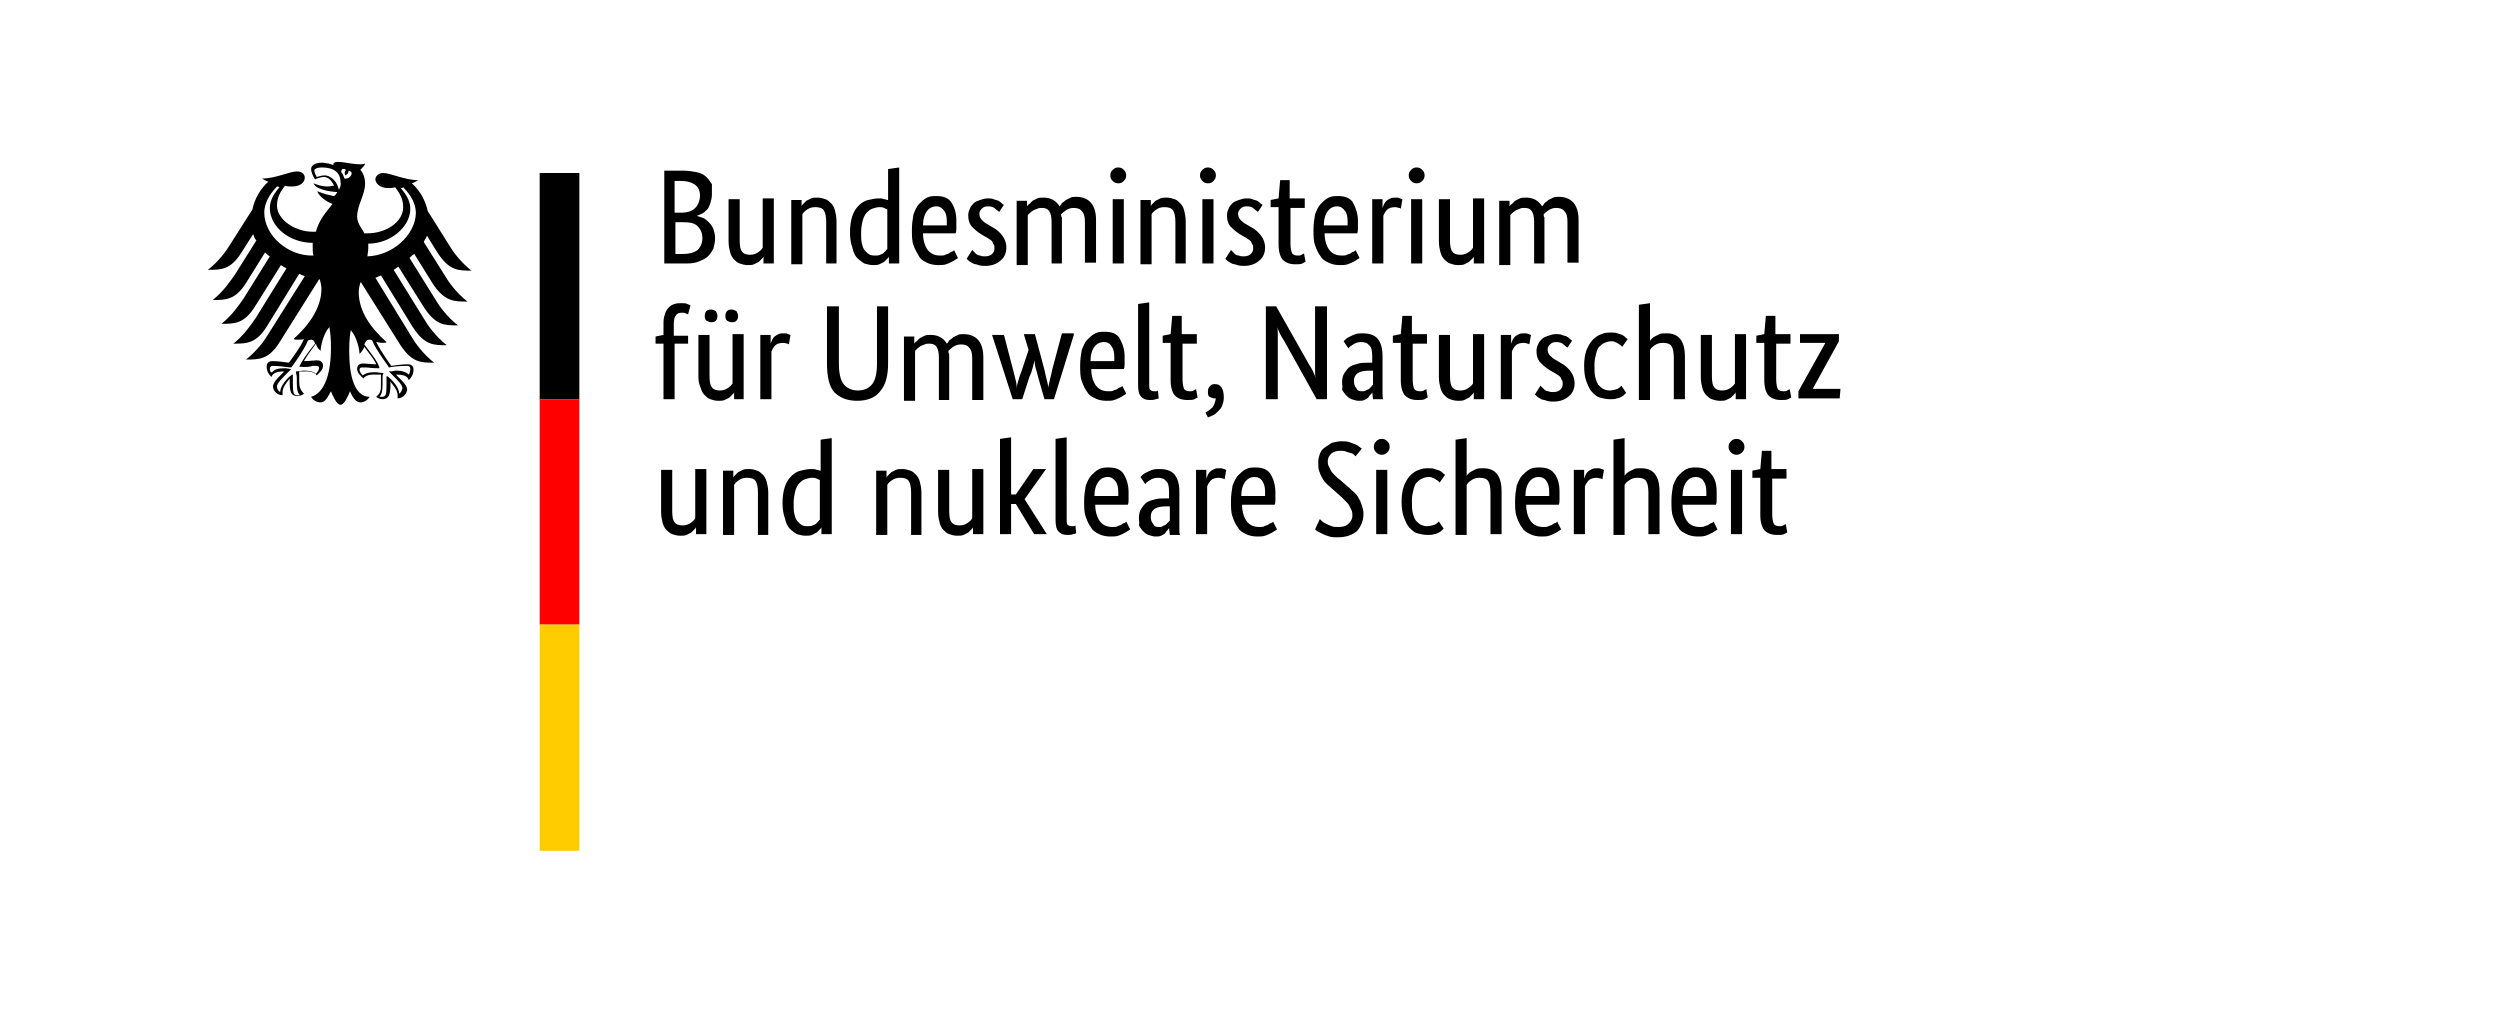 <?xml version="1.0" encoding="utf-8"?>
<!-- Generator: Adobe Illustrator 25.4.1, SVG Export Plug-In . SVG Version: 6.00 Build 0)  -->
<svg version="1.1" id="Ebene_1" xmlns="http://www.w3.org/2000/svg" xmlns:xlink="http://www.w3.org/1999/xlink" x="0px" y="0px"
	 viewBox="0 0 315 129" style="enable-background:new 0 0 315 129;" xml:space="preserve">
<style type="text/css">
	.st0{fill:#FF0000;}
	.st1{fill:#FFCC00;}
</style>
<g id="Name" transform="scale(1,-1) translate(0,-104)">
	<path d="M89.7,79.5c0-0.4-0.1-0.8-0.2-1.1c-0.1-0.3-0.2-0.6-0.4-0.8c-0.2-0.2-0.4-0.4-0.6-0.5c-0.2-0.1-0.5-0.2-0.7-0.3v0
		c0.3-0.1,0.6-0.2,0.9-0.3c0.3-0.2,0.5-0.4,0.7-0.6c0.2-0.2,0.4-0.5,0.5-0.8c0.1-0.3,0.2-0.7,0.2-1.1c0-0.5-0.1-0.9-0.2-1.3
		c-0.2-0.4-0.4-0.7-0.7-1c-0.3-0.3-0.8-0.5-1.3-0.7c-0.5-0.2-1.1-0.2-1.8-0.2h-2.4v11.7h2.3c0.7,0,1.3-0.1,1.8-0.2
		c0.5-0.1,0.9-0.3,1.2-0.6s0.5-0.6,0.7-0.9C89.7,80.3,89.7,79.9,89.7,79.5z M88.2,79.4c0,0.5-0.2,1-0.6,1.3c-0.4,0.3-1,0.5-1.8,0.5
		h-0.8v-4h0.8c0.8,0,1.4,0.2,1.8,0.6C88,78.2,88.2,78.8,88.2,79.4z M88.5,74c0,0.6-0.2,1.1-0.6,1.5c-0.4,0.4-1,0.5-1.8,0.5h-1V72H86
		c0.9,0,1.5,0.2,1.9,0.5C88.3,72.9,88.5,73.4,88.5,74z M97.5,70.8h-1.3v0.9h0c0-0.1-0.1-0.2-0.2-0.3c-0.1-0.1-0.3-0.3-0.4-0.4
		c-0.2-0.1-0.4-0.2-0.6-0.3c-0.2-0.1-0.5-0.1-0.8-0.1c-0.4,0-0.7,0.1-1,0.2c-0.3,0.1-0.5,0.3-0.7,0.5c-0.2,0.2-0.4,0.5-0.5,0.9
		c-0.1,0.4-0.2,0.8-0.2,1.4v5.3h1.4v-5.2c0-0.7,0.1-1.2,0.3-1.4c0.2-0.3,0.6-0.4,1-0.4c0.4,0,0.7,0.1,1,0.3c0.3,0.2,0.5,0.4,0.6,0.6
		v6.2h1.4V70.8z M104.1,70.8V76c0,0.7-0.1,1.2-0.3,1.5c-0.2,0.3-0.6,0.4-1.1,0.4c-0.4,0-0.7-0.1-1-0.3c-0.3-0.2-0.5-0.4-0.6-0.6
		v-6.3h-1.4v8.1h1.3V78h0c0,0.1,0.1,0.2,0.2,0.3c0.1,0.1,0.3,0.3,0.4,0.4c0.2,0.1,0.4,0.2,0.6,0.3c0.2,0.1,0.5,0.1,0.8,0.1
		c0.4,0,0.7-0.1,1-0.2c0.3-0.1,0.5-0.3,0.7-0.5c0.2-0.2,0.4-0.5,0.5-0.9c0.1-0.4,0.2-0.8,0.2-1.4v-5.3H104.1z M107.1,74.7
		c0,0.8,0.1,1.5,0.3,2.1c0.2,0.6,0.5,1,0.8,1.3c0.3,0.3,0.7,0.6,1.2,0.7c0.4,0.1,0.9,0.2,1.3,0.2c0.3,0,0.5,0,0.7-0.1
		c0.2,0,0.3-0.1,0.5-0.1v3.9l1.4,0.2V70.8H112v0.9h0c0-0.1-0.1-0.2-0.2-0.3c-0.1-0.1-0.2-0.2-0.4-0.4c-0.2-0.1-0.4-0.2-0.6-0.3
		c-0.2-0.1-0.5-0.1-0.8-0.1c-0.4,0-0.7,0.1-1.1,0.2c-0.3,0.2-0.6,0.4-0.9,0.7c-0.3,0.3-0.5,0.8-0.6,1.3
		C107.2,73.3,107.1,74,107.1,74.7z M110.3,71.8c0.2,0,0.4,0,0.6,0.1c0.2,0.1,0.3,0.1,0.4,0.2c0.1,0.1,0.2,0.2,0.3,0.3
		c0.1,0.1,0.1,0.2,0.2,0.2v5c-0.1,0.1-0.3,0.1-0.4,0.2c-0.2,0.1-0.4,0.1-0.6,0.1c-0.3,0-0.6-0.1-0.9-0.2c-0.3-0.1-0.5-0.3-0.7-0.5
		c-0.2-0.2-0.4-0.6-0.5-1c-0.1-0.4-0.2-0.9-0.2-1.5c0-0.6,0-1,0.1-1.4c0.1-0.4,0.2-0.7,0.4-0.9c0.2-0.2,0.4-0.4,0.6-0.5
		C109.9,71.8,110.1,71.8,110.3,71.8z M120.5,76.2c0-0.3,0-0.7,0-0.9c0-0.3,0-0.5-0.1-0.7h-4.1c0-1,0.3-1.7,0.6-2.1
		c0.4-0.5,0.9-0.7,1.6-0.7c0.2,0,0.5,0,0.6,0.1c0.2,0.1,0.4,0.1,0.5,0.2c0.1,0.1,0.3,0.2,0.4,0.2c0.1,0.1,0.2,0.1,0.2,0.2l0.5-1
		c-0.1-0.1-0.1-0.1-0.3-0.2c-0.1-0.1-0.3-0.2-0.5-0.3c-0.2-0.1-0.4-0.2-0.7-0.3c-0.3-0.1-0.6-0.1-1-0.1c-0.5,0-1,0.1-1.4,0.3
		c-0.4,0.2-0.8,0.4-1,0.8s-0.5,0.8-0.7,1.4c-0.2,0.5-0.2,1.2-0.2,2c0,0.7,0.1,1.3,0.2,1.9c0.2,0.5,0.4,1,0.7,1.3
		c0.3,0.3,0.6,0.6,1,0.8c0.4,0.2,0.8,0.2,1.2,0.2c0.8,0,1.4-0.2,1.8-0.7C120.3,77.9,120.5,77.1,120.5,76.2z M118,78
		c-0.5,0-0.9-0.2-1.2-0.6s-0.5-1-0.5-1.8h3c0,0.1,0,0.1,0,0.2c0,0.1,0,0.2,0,0.3c0,0.6-0.1,1-0.3,1.3C118.7,77.8,118.4,78,118,78z
		 M125.9,77.3c-0.1,0.1-0.3,0.2-0.5,0.4c-0.2,0.2-0.5,0.3-0.9,0.3c-0.4,0-0.6-0.1-0.8-0.3c-0.2-0.2-0.3-0.4-0.3-0.6
		c0-0.3,0.1-0.6,0.3-0.8c0.2-0.2,0.4-0.4,0.8-0.6l0.5-0.3c0.6-0.3,1-0.7,1.3-1.1c0.3-0.4,0.5-0.9,0.5-1.5c0-0.6-0.2-1.2-0.7-1.6
		c-0.4-0.4-1.1-0.7-1.9-0.7c-0.3,0-0.6,0-0.9,0.1c-0.2,0.1-0.5,0.1-0.7,0.2c-0.2,0.1-0.3,0.2-0.5,0.3c-0.1,0.1-0.2,0.2-0.3,0.3
		l0.7,1.1c0.1-0.1,0.1-0.1,0.2-0.2c0.1-0.1,0.2-0.2,0.3-0.3c0.1-0.1,0.3-0.2,0.5-0.2c0.2-0.1,0.4-0.1,0.6-0.1c0.4,0,0.7,0.1,0.9,0.3
		c0.2,0.2,0.3,0.4,0.3,0.7c0,0.2,0,0.4-0.1,0.5c-0.1,0.1-0.1,0.3-0.2,0.4c-0.1,0.1-0.2,0.2-0.4,0.3c-0.1,0.1-0.3,0.2-0.5,0.3
		l-0.5,0.3c-0.5,0.3-0.9,0.7-1.2,1c-0.3,0.4-0.4,0.8-0.4,1.4c0,0.3,0.1,0.6,0.2,0.8c0.1,0.3,0.3,0.5,0.5,0.7
		c0.2,0.2,0.5,0.3,0.8,0.4c0.3,0.1,0.6,0.2,0.9,0.2c0.3,0,0.6,0,0.8-0.1c0.2-0.1,0.4-0.1,0.6-0.2c0.2-0.1,0.3-0.2,0.4-0.3
		c0.1-0.1,0.2-0.2,0.3-0.2L125.9,77.3z M132.5,70.8V76c0,0.7-0.1,1.1-0.3,1.4c-0.2,0.3-0.5,0.4-0.9,0.4c-0.2,0-0.4,0-0.6-0.1
		c-0.2-0.1-0.3-0.1-0.5-0.2c-0.1-0.1-0.3-0.2-0.4-0.3c-0.1-0.1-0.2-0.2-0.3-0.3v-6.3h-1.4v8.1h1.3V78h0c0.1,0.1,0.1,0.2,0.3,0.3
		c0.1,0.1,0.3,0.3,0.4,0.4c0.2,0.1,0.4,0.2,0.6,0.3c0.2,0.1,0.5,0.1,0.8,0.1c0.9,0,1.6-0.4,2-1.1c0.1,0.1,0.2,0.2,0.3,0.4
		c0.1,0.1,0.3,0.2,0.5,0.4c0.2,0.1,0.4,0.2,0.6,0.3s0.5,0.1,0.7,0.1c1.6,0,2.5-1,2.5-2.9v-5.4h-1.4V76c0,0.7-0.1,1.1-0.4,1.4
		c-0.2,0.3-0.6,0.4-1,0.4c-0.4,0-0.7-0.1-1-0.3c-0.3-0.2-0.5-0.4-0.6-0.5c0-0.1,0-0.3,0.1-0.4c0-0.1,0-0.3,0-0.4v-5.4H132.5z
		 M141.6,70.8h-1.4v8.1h1.4V70.8z M140.9,80.9c-0.3,0-0.5,0.1-0.7,0.3s-0.3,0.4-0.3,0.7c0,0.3,0.1,0.5,0.3,0.7
		c0.2,0.2,0.4,0.3,0.7,0.3c0.3,0,0.5-0.1,0.7-0.3c0.2-0.2,0.3-0.4,0.3-0.7c0-0.3-0.1-0.5-0.3-0.7C141.4,81,141.2,80.9,140.9,80.9z
		 M148.1,70.8V76c0,0.7-0.1,1.2-0.3,1.5c-0.2,0.3-0.6,0.4-1.1,0.4c-0.4,0-0.7-0.1-1-0.3c-0.3-0.2-0.5-0.4-0.6-0.6v-6.3h-1.4v8.1h1.3
		V78h0c0,0.1,0.1,0.2,0.2,0.3c0.1,0.1,0.3,0.3,0.4,0.4c0.2,0.1,0.4,0.2,0.6,0.3c0.2,0.1,0.5,0.1,0.8,0.1c0.4,0,0.7-0.1,1-0.2
		c0.3-0.1,0.5-0.3,0.7-0.5c0.2-0.2,0.4-0.5,0.5-0.9c0.1-0.4,0.2-0.8,0.2-1.4v-5.3H148.1z M152.9,70.8h-1.4v8.1h1.4V70.8z
		 M152.2,80.9c-0.3,0-0.5,0.1-0.7,0.3c-0.2,0.2-0.3,0.4-0.3,0.7c0,0.3,0.1,0.5,0.3,0.7c0.2,0.2,0.4,0.3,0.7,0.3
		c0.3,0,0.5-0.1,0.7-0.3c0.2-0.2,0.3-0.4,0.3-0.7c0-0.3-0.1-0.5-0.3-0.7S152.5,80.9,152.2,80.9z M158.5,77.3
		c-0.1,0.1-0.3,0.2-0.5,0.4c-0.2,0.2-0.5,0.3-0.9,0.3c-0.4,0-0.6-0.1-0.8-0.3c-0.2-0.2-0.3-0.4-0.3-0.6c0-0.3,0.1-0.6,0.3-0.8
		c0.2-0.2,0.4-0.4,0.8-0.6l0.5-0.3c0.6-0.3,1-0.7,1.3-1.1c0.3-0.4,0.5-0.9,0.5-1.5c0-0.6-0.2-1.2-0.7-1.6c-0.4-0.4-1.1-0.7-1.9-0.7
		c-0.3,0-0.6,0-0.9,0.1c-0.2,0.1-0.5,0.1-0.7,0.2c-0.2,0.1-0.3,0.2-0.5,0.3c-0.1,0.1-0.2,0.2-0.3,0.3l0.7,1.1
		c0.1-0.1,0.1-0.1,0.2-0.2c0.1-0.1,0.2-0.2,0.3-0.3c0.1-0.1,0.3-0.2,0.5-0.2c0.2-0.1,0.4-0.1,0.6-0.1c0.4,0,0.7,0.1,0.9,0.3
		c0.2,0.2,0.3,0.4,0.3,0.7c0,0.2,0,0.4-0.1,0.5c-0.1,0.1-0.1,0.3-0.2,0.4c-0.1,0.1-0.2,0.2-0.4,0.3c-0.1,0.1-0.3,0.2-0.5,0.3
		l-0.5,0.3c-0.5,0.3-0.9,0.7-1.2,1c-0.3,0.4-0.4,0.8-0.4,1.4c0,0.3,0.1,0.6,0.2,0.8c0.1,0.3,0.3,0.5,0.5,0.7
		c0.2,0.2,0.5,0.3,0.8,0.4c0.3,0.1,0.6,0.2,0.9,0.2c0.3,0,0.6,0,0.8-0.1c0.2-0.1,0.4-0.1,0.6-0.2c0.2-0.1,0.3-0.2,0.4-0.3
		c0.1-0.1,0.2-0.2,0.3-0.2L158.5,77.3z M164.4,77.8h-1.8v-4.5c0-0.6,0.1-1,0.2-1.2c0.1-0.2,0.4-0.3,0.7-0.3c0.2,0,0.4,0,0.5,0.1
		c0.1,0.1,0.3,0.1,0.3,0.2l0.2-1.1c-0.1,0-0.2-0.1-0.4-0.2c-0.2-0.1-0.5-0.1-0.9-0.1c-0.7,0-1.2,0.2-1.6,0.6c-0.3,0.4-0.5,1-0.5,1.9
		v4.7h-1v0.9l1,0.2l0.2,2.3h1.2v-2.3h1.9L164.4,77.8z M171.1,76.2c0-0.3,0-0.7,0-0.9c0-0.3,0-0.5-0.1-0.7h-4.1c0-1,0.3-1.7,0.6-2.1
		c0.4-0.5,0.9-0.7,1.6-0.7c0.2,0,0.5,0,0.6,0.1c0.2,0.1,0.4,0.1,0.5,0.2c0.1,0.1,0.3,0.2,0.4,0.2c0.1,0.1,0.2,0.1,0.2,0.2l0.5-1
		c-0.1-0.1-0.1-0.1-0.3-0.2c-0.1-0.1-0.3-0.2-0.5-0.3c-0.2-0.1-0.4-0.2-0.7-0.3c-0.3-0.1-0.6-0.1-1-0.1c-0.5,0-1,0.1-1.4,0.3
		c-0.4,0.2-0.8,0.4-1,0.8c-0.3,0.4-0.5,0.8-0.7,1.4c-0.2,0.5-0.2,1.2-0.2,2c0,0.7,0.1,1.3,0.2,1.9c0.2,0.5,0.4,1,0.7,1.3
		c0.3,0.3,0.6,0.6,1,0.8c0.4,0.2,0.8,0.2,1.2,0.2c0.8,0,1.4-0.2,1.8-0.7C170.8,77.9,171.1,77.1,171.1,76.2z M168.5,78
		c-0.5,0-0.9-0.2-1.2-0.6s-0.5-1-0.5-1.8h3c0,0.1,0,0.1,0,0.2c0,0.1,0,0.2,0,0.3c0,0.6-0.1,1-0.3,1.3C169.2,77.8,168.9,78,168.5,78z
		 M176.5,77.7c0,0-0.1,0.1-0.2,0.1c-0.1,0-0.3,0.1-0.5,0.1c-0.4,0-0.8-0.1-1-0.3c-0.2-0.2-0.4-0.5-0.5-0.8v-6h-1.4v8.1h1.3v-1.1h0
		c0.1,0.2,0.1,0.3,0.2,0.5c0.1,0.2,0.2,0.3,0.3,0.4c0.1,0.1,0.3,0.2,0.5,0.3c0.2,0.1,0.4,0.1,0.7,0.1c0.2,0,0.3,0,0.5-0.1
		c0.1,0,0.2-0.1,0.3-0.1L176.5,77.7z M179.2,70.8h-1.4v8.1h1.4V70.8z M178.5,80.9c-0.3,0-0.5,0.1-0.7,0.3c-0.2,0.2-0.3,0.4-0.3,0.7
		c0,0.3,0.1,0.5,0.3,0.7c0.2,0.2,0.4,0.3,0.7,0.3c0.3,0,0.5-0.1,0.7-0.3c0.2-0.2,0.3-0.4,0.3-0.7c0-0.3-0.1-0.5-0.3-0.7
		S178.8,80.9,178.5,80.9z M187,70.8h-1.3v0.9h0c0-0.1-0.1-0.2-0.2-0.3c-0.1-0.1-0.3-0.3-0.4-0.4c-0.2-0.1-0.4-0.2-0.6-0.3
		c-0.2-0.1-0.5-0.1-0.8-0.1c-0.4,0-0.7,0.1-1,0.2c-0.3,0.1-0.5,0.3-0.7,0.5c-0.2,0.2-0.4,0.5-0.5,0.9c-0.1,0.4-0.2,0.8-0.2,1.4v5.3
		h1.4v-5.2c0-0.7,0.1-1.2,0.3-1.4c0.2-0.3,0.6-0.4,1-0.4c0.4,0,0.7,0.1,1,0.3c0.3,0.2,0.5,0.4,0.6,0.6v6.2h1.4V70.8z M193.3,70.8V76
		c0,0.7-0.1,1.1-0.3,1.4c-0.2,0.3-0.5,0.4-0.9,0.4c-0.2,0-0.4,0-0.6-0.1c-0.2-0.1-0.3-0.1-0.5-0.2c-0.1-0.1-0.3-0.2-0.4-0.3
		c-0.1-0.1-0.2-0.2-0.3-0.3v-6.3h-1.4v8.1h1.3V78h0c0.1,0.1,0.1,0.2,0.3,0.3c0.1,0.1,0.3,0.3,0.4,0.4c0.2,0.1,0.4,0.2,0.6,0.3
		c0.2,0.1,0.5,0.1,0.8,0.1c0.9,0,1.6-0.4,2-1.1c0.1,0.1,0.2,0.2,0.3,0.4c0.1,0.1,0.3,0.2,0.5,0.4c0.2,0.1,0.4,0.2,0.6,0.3
		c0.2,0.1,0.5,0.1,0.7,0.1c1.6,0,2.5-1,2.5-2.9v-5.4h-1.4V76c0,0.7-0.1,1.1-0.4,1.4c-0.2,0.3-0.6,0.4-1,0.4c-0.4,0-0.7-0.1-1-0.3
		c-0.3-0.2-0.5-0.4-0.6-0.5c0-0.1,0-0.3,0.1-0.4c0-0.1,0-0.3,0-0.4v-5.4H193.3z M86.7,60.7h-1.7v-7h-1.4v7h-1v0.9l1,0.2v1.6
		c0,0.4,0.1,0.8,0.2,1.1c0.1,0.3,0.3,0.6,0.5,0.8c0.2,0.2,0.4,0.3,0.7,0.4c0.3,0.1,0.6,0.1,0.9,0.1c0.3,0,0.5,0,0.7-0.1
		c0.2-0.1,0.3-0.1,0.4-0.2l-0.3-1.1c-0.1,0-0.2,0.1-0.3,0.1c-0.1,0.1-0.3,0.1-0.5,0.1c-0.3,0-0.6-0.1-0.7-0.3
		c-0.2-0.2-0.3-0.6-0.3-1.1v-1.5h1.8L86.7,60.7z M93.8,53.7h-1.3v0.9h0c0-0.1-0.1-0.2-0.2-0.3c-0.1-0.1-0.3-0.3-0.4-0.4
		c-0.2-0.1-0.4-0.2-0.6-0.3s-0.5-0.1-0.8-0.1c-0.4,0-0.7,0.1-1,0.2c-0.3,0.1-0.5,0.3-0.7,0.5c-0.2,0.2-0.4,0.5-0.5,0.9
		C88.1,55.5,88,56,88,56.5v5.3h1.4v-5.2c0-0.7,0.1-1.2,0.3-1.4c0.2-0.3,0.6-0.4,1-0.4c0.4,0,0.7,0.1,1,0.3c0.3,0.2,0.5,0.4,0.6,0.6
		v6.2h1.4V53.7z M90.4,64.2c0-0.3-0.1-0.5-0.2-0.6c-0.2-0.2-0.3-0.2-0.6-0.2c-0.2,0-0.4,0.1-0.6,0.2c-0.2,0.2-0.2,0.4-0.2,0.6
		c0,0.3,0.1,0.5,0.2,0.6s0.3,0.2,0.6,0.2c0.2,0,0.4-0.1,0.6-0.2C90.3,64.6,90.4,64.4,90.4,64.2z M93,64.2c0-0.3-0.1-0.5-0.2-0.6
		c-0.2-0.2-0.3-0.2-0.6-0.2s-0.4,0.1-0.6,0.2c-0.2,0.2-0.2,0.4-0.2,0.6c0,0.3,0.1,0.5,0.2,0.6C91.8,65,92,65,92.2,65
		s0.4-0.1,0.6-0.2C92.9,64.6,93,64.4,93,64.2z M99.4,60.6c0,0-0.1,0.1-0.2,0.1c-0.1,0-0.3,0.1-0.5,0.1c-0.4,0-0.8-0.1-1-0.3
		c-0.2-0.2-0.4-0.5-0.5-0.8v-6h-1.4v8.1h1.3v-1.1h0c0.1,0.2,0.1,0.3,0.2,0.5c0.1,0.2,0.2,0.3,0.3,0.4c0.1,0.1,0.3,0.2,0.5,0.3
		c0.2,0.1,0.4,0.1,0.7,0.1c0.2,0,0.3,0,0.5-0.1c0.1,0,0.2-0.1,0.3-0.1L99.4,60.6z M111.9,58.2c0-1.5-0.3-2.7-1-3.5
		c-0.6-0.8-1.6-1.2-2.9-1.2c-1.3,0-2.2,0.4-2.9,1.1c-0.6,0.7-0.9,1.9-0.9,3.6v7.2h1.5v-7.2c0-1.2,0.2-2.1,0.6-2.6
		c0.4-0.5,1-0.8,1.8-0.8c0.8,0,1.4,0.3,1.8,0.8c0.4,0.5,0.6,1.4,0.6,2.6v7.2h1.4V58.2z M118.3,53.7v5.2c0,0.7-0.1,1.1-0.3,1.4
		c-0.2,0.3-0.5,0.4-0.9,0.4c-0.2,0-0.4,0-0.6-0.1c-0.2-0.1-0.3-0.1-0.5-0.2c-0.1-0.1-0.3-0.2-0.4-0.3c-0.1-0.1-0.2-0.2-0.3-0.3v-6.3
		h-1.4v8.1h1.3v-0.9h0c0.1,0.1,0.1,0.2,0.3,0.3c0.1,0.1,0.3,0.3,0.4,0.4c0.2,0.1,0.4,0.2,0.6,0.3c0.2,0.1,0.5,0.1,0.8,0.1
		c0.9,0,1.6-0.4,2-1.1c0.1,0.1,0.2,0.2,0.3,0.4c0.1,0.1,0.3,0.2,0.5,0.4c0.2,0.1,0.4,0.2,0.6,0.3c0.2,0.1,0.5,0.1,0.7,0.1
		c1.6,0,2.5-1,2.5-2.9v-5.4h-1.4v5.2c0,0.7-0.1,1.1-0.4,1.4c-0.2,0.3-0.6,0.4-1,0.4c-0.4,0-0.7-0.1-1-0.3c-0.3-0.2-0.5-0.4-0.6-0.5
		c0-0.1,0-0.3,0.1-0.4c0-0.1,0-0.3,0-0.4v-5.4H118.3z M135.3,61.8l-2.5-8.1h-1.2l-0.8,2.8c-0.1,0.4-0.2,0.8-0.3,1.1
		c-0.1,0.3-0.1,0.7-0.2,1h0c0-0.3-0.1-0.7-0.2-1c-0.1-0.4-0.2-0.7-0.4-1.1l-0.9-2.8h-1.2l-2.6,8.1h1.5l1.2-4.6
		c0.1-0.4,0.2-0.8,0.3-1.2c0.1-0.4,0.1-0.7,0.1-1h0c0,0.3,0.1,0.7,0.2,1c0.1,0.4,0.2,0.7,0.4,1.2l0.9,2.7l-0.6,2h1.4l1.2-4.5
		c0.1-0.5,0.2-0.9,0.3-1.3s0.2-0.8,0.2-1h0c0,0.3,0.1,0.6,0.2,1.1c0.1,0.4,0.2,0.8,0.3,1.3l1.2,4.5H135.3z M141.7,59.1
		c0-0.3,0-0.7,0-0.9c0-0.3,0-0.5-0.1-0.7h-4.1c0-1,0.3-1.7,0.6-2.1c0.4-0.5,0.9-0.7,1.6-0.7c0.2,0,0.5,0,0.6,0.1
		c0.2,0.1,0.4,0.1,0.5,0.2c0.1,0.1,0.3,0.2,0.4,0.2c0.1,0.1,0.2,0.1,0.2,0.2l0.5-1c-0.1-0.1-0.1-0.1-0.3-0.2
		c-0.1-0.1-0.3-0.2-0.5-0.3c-0.2-0.1-0.4-0.2-0.7-0.3c-0.3-0.1-0.6-0.1-1-0.1c-0.5,0-1,0.1-1.4,0.3c-0.4,0.2-0.8,0.4-1,0.8
		c-0.3,0.4-0.5,0.8-0.7,1.4c-0.2,0.5-0.2,1.2-0.2,2c0,0.7,0.1,1.3,0.2,1.9c0.2,0.5,0.4,1,0.7,1.3s0.6,0.6,1,0.8
		c0.4,0.2,0.8,0.2,1.2,0.2c0.8,0,1.4-0.2,1.8-0.7C141.4,60.8,141.7,60.1,141.7,59.1z M139.1,60.9c-0.5,0-0.9-0.2-1.2-0.6
		c-0.3-0.4-0.5-1-0.5-1.8h3c0,0.1,0,0.1,0,0.2c0,0.1,0,0.2,0,0.3c0,0.6-0.1,1-0.3,1.3C139.8,60.8,139.5,60.9,139.1,60.9z
		 M144.8,55.6c0-0.3,0-0.6,0.1-0.7c0.1-0.1,0.3-0.2,0.5-0.2c0.1,0,0.2,0,0.3,0c0.1,0,0.1,0,0.2,0.1l0.1-1c-0.1,0-0.2-0.1-0.4-0.1
		c-0.2-0.1-0.4-0.1-0.7-0.1c-0.5,0-0.8,0.1-1.1,0.4c-0.3,0.3-0.4,0.8-0.4,1.5v10.2l1.4,0.2V55.6z M150.8,60.7H149v-4.5
		c0-0.6,0.1-1,0.2-1.2c0.1-0.2,0.4-0.3,0.7-0.3c0.2,0,0.4,0,0.5,0.1c0.1,0.1,0.3,0.1,0.3,0.2l0.2-1.1c-0.1,0-0.2-0.1-0.4-0.2
		c-0.2-0.1-0.5-0.1-0.9-0.1c-0.7,0-1.2,0.2-1.6,0.6c-0.3,0.4-0.5,1-0.5,1.9v4.7h-1v0.9l1,0.2l0.2,2.3h1.2v-2.3h1.9L150.8,60.7z
		 M152.2,54.7c0,0.3,0.1,0.5,0.3,0.7c0.2,0.2,0.4,0.2,0.6,0.2c0.3,0,0.6-0.1,0.8-0.4c0.2-0.3,0.3-0.7,0.3-1.3c0-0.4-0.1-0.7-0.2-1
		c-0.1-0.3-0.3-0.5-0.5-0.7c-0.2-0.2-0.4-0.4-0.6-0.5c-0.2-0.1-0.5-0.2-0.7-0.3l-0.3,0.6c0.3,0.2,0.6,0.4,0.9,0.7
		c0.2,0.3,0.3,0.6,0.4,1.1h-0.1c-0.3,0-0.5,0.1-0.7,0.2C152.2,54.1,152.2,54.4,152.2,54.7z M167.2,65.4V53.7h-1.3l-3.9,7
		c-0.2,0.4-0.5,0.8-0.7,1.2c-0.2,0.4-0.3,0.7-0.4,1h0c0.1-0.2,0.1-0.6,0.1-1c0-0.4,0-0.9,0-1.4v-6.8h-1.5v11.7h1.3l3.9-6.9
		c0.2-0.4,0.5-0.8,0.7-1.2c0.2-0.4,0.3-0.7,0.4-1h0c-0.1,0.2-0.1,0.6-0.1,1c0,0.4,0,0.9,0,1.4v6.7H167.2z M169.1,55.8
		c0,0.5,0.1,0.9,0.3,1.2c0.2,0.3,0.4,0.6,0.7,0.8c0.3,0.2,0.7,0.3,1.1,0.4c0.4,0.1,0.8,0.1,1.3,0.1h0.4v0.8c0,0.7-0.1,1.2-0.4,1.4
		c-0.2,0.3-0.6,0.4-1,0.4c-0.4,0-0.7-0.1-1-0.3c-0.3-0.2-0.5-0.3-0.6-0.5l-0.6,0.9c0.1,0.1,0.2,0.2,0.3,0.3c0.1,0.1,0.3,0.2,0.5,0.3
		c0.2,0.1,0.4,0.2,0.7,0.3s0.6,0.1,0.9,0.1c0.8,0,1.5-0.2,1.9-0.7c0.4-0.5,0.6-1.2,0.6-2.2v-3.7c0-0.3,0-0.7,0-1
		c0-0.3,0-0.6,0.1-0.7h-1.3l-0.1,0.9h0c0-0.1-0.1-0.2-0.2-0.3c-0.1-0.1-0.2-0.2-0.3-0.4c-0.1-0.1-0.3-0.2-0.5-0.3
		c-0.2-0.1-0.4-0.1-0.7-0.1c-0.3,0-0.6,0.1-0.9,0.2c-0.3,0.1-0.5,0.3-0.7,0.5c-0.2,0.2-0.3,0.4-0.5,0.7
		C169.2,55.2,169.1,55.5,169.1,55.8z M171.6,54.7c0.2,0,0.4,0,0.5,0.1s0.3,0.1,0.4,0.2c0.1,0.1,0.2,0.2,0.3,0.3
		c0.1,0.1,0.1,0.2,0.2,0.2v1.8l-0.4,0c-0.7,0-1.2-0.1-1.5-0.3c-0.3-0.2-0.5-0.5-0.5-1c0-0.4,0.1-0.7,0.3-0.9
		C171,54.8,171.2,54.7,171.6,54.7z M179.8,60.7H178v-4.5c0-0.6,0.1-1,0.2-1.2c0.1-0.2,0.4-0.3,0.7-0.3c0.2,0,0.4,0,0.5,0.1
		c0.1,0.1,0.3,0.1,0.3,0.2l0.2-1.1c-0.1,0-0.2-0.1-0.4-0.2c-0.2-0.1-0.5-0.1-0.9-0.1c-0.7,0-1.2,0.2-1.6,0.6c-0.3,0.4-0.5,1-0.5,1.9
		v4.7h-1v0.9l1,0.2l0.2,2.3h1.2v-2.3h1.9L179.8,60.7z M187,53.7h-1.3v0.9h0c0-0.1-0.1-0.2-0.2-0.3c-0.1-0.1-0.3-0.3-0.4-0.4
		c-0.2-0.1-0.4-0.2-0.6-0.3c-0.2-0.1-0.5-0.1-0.8-0.1c-0.4,0-0.7,0.1-1,0.2c-0.3,0.1-0.5,0.3-0.7,0.5c-0.2,0.2-0.4,0.5-0.5,0.9
		c-0.1,0.4-0.2,0.8-0.2,1.4v5.3h1.4v-5.2c0-0.7,0.1-1.2,0.3-1.4c0.2-0.3,0.6-0.4,1-0.4c0.4,0,0.7,0.1,1,0.3c0.3,0.2,0.5,0.4,0.6,0.6
		v6.2h1.4V53.7z M192.7,60.6c0,0-0.1,0.1-0.2,0.1c-0.1,0-0.3,0.1-0.5,0.1c-0.4,0-0.8-0.1-1-0.3c-0.2-0.2-0.4-0.5-0.5-0.8v-6h-1.4
		v8.1h1.3v-1.1h0c0.1,0.2,0.1,0.3,0.2,0.5c0.1,0.2,0.2,0.3,0.3,0.4c0.1,0.1,0.3,0.2,0.5,0.3c0.2,0.1,0.4,0.1,0.7,0.1
		c0.2,0,0.3,0,0.5-0.1c0.1,0,0.2-0.1,0.3-0.1L192.7,60.6z M197.5,60.2c-0.1,0.1-0.3,0.2-0.5,0.4c-0.2,0.2-0.5,0.3-0.9,0.3
		c-0.4,0-0.6-0.1-0.8-0.3c-0.2-0.2-0.3-0.4-0.3-0.6c0-0.3,0.1-0.6,0.3-0.8c0.2-0.2,0.4-0.4,0.8-0.6l0.5-0.3c0.6-0.3,1-0.7,1.3-1.1
		c0.3-0.4,0.5-0.9,0.5-1.5c0-0.6-0.2-1.2-0.7-1.6c-0.4-0.4-1.1-0.7-1.9-0.7c-0.3,0-0.6,0-0.9,0.1c-0.2,0.1-0.5,0.1-0.7,0.2
		c-0.2,0.1-0.3,0.2-0.5,0.3c-0.1,0.1-0.2,0.2-0.3,0.3l0.7,1.1c0.1-0.1,0.1-0.1,0.2-0.2c0.1-0.1,0.2-0.2,0.3-0.3
		c0.1-0.1,0.3-0.2,0.5-0.2c0.2-0.1,0.4-0.1,0.6-0.1c0.4,0,0.7,0.1,0.9,0.3c0.2,0.2,0.3,0.4,0.3,0.7c0,0.2,0,0.4-0.1,0.5
		c-0.1,0.1-0.1,0.3-0.2,0.4c-0.1,0.1-0.2,0.2-0.4,0.3c-0.1,0.1-0.3,0.2-0.5,0.3l-0.5,0.3c-0.5,0.3-0.9,0.7-1.2,1
		c-0.3,0.4-0.4,0.8-0.4,1.4c0,0.3,0.1,0.6,0.2,0.8c0.1,0.3,0.3,0.5,0.5,0.7c0.2,0.2,0.5,0.3,0.8,0.4c0.3,0.1,0.6,0.2,0.9,0.2
		c0.3,0,0.6,0,0.8-0.1c0.2-0.1,0.4-0.1,0.6-0.2c0.2-0.1,0.3-0.2,0.4-0.3c0.1-0.1,0.2-0.2,0.3-0.2L197.5,60.2z M204.4,60.3
		c0,0-0.1,0.1-0.2,0.2c-0.1,0.1-0.2,0.1-0.3,0.2c-0.1,0.1-0.2,0.1-0.4,0.2c-0.2,0.1-0.3,0.1-0.5,0.1c-0.3,0-0.6-0.1-0.8-0.2
		c-0.3-0.1-0.5-0.3-0.7-0.5c-0.2-0.2-0.3-0.5-0.4-0.9c-0.1-0.4-0.2-0.8-0.2-1.4c0-0.6,0-1.1,0.1-1.5c0.1-0.4,0.2-0.7,0.4-1
		c0.2-0.2,0.4-0.4,0.6-0.5c0.2-0.1,0.5-0.2,0.8-0.2c0.4,0,0.7,0.1,1,0.2c0.2,0.1,0.4,0.3,0.5,0.4l0.6-0.9c-0.1-0.1-0.1-0.1-0.2-0.2
		c-0.1-0.1-0.2-0.2-0.4-0.3c-0.2-0.1-0.4-0.2-0.6-0.2c-0.2-0.1-0.5-0.1-0.8-0.1c-0.5,0-0.9,0.1-1.3,0.2c-0.4,0.1-0.7,0.4-1,0.7
		c-0.3,0.3-0.5,0.8-0.7,1.3c-0.2,0.5-0.3,1.2-0.3,2c0,0.8,0.1,1.4,0.3,2c0.2,0.5,0.5,1,0.8,1.3c0.3,0.3,0.7,0.6,1.1,0.7
		c0.4,0.2,0.8,0.2,1.2,0.2c0.3,0,0.6,0,0.8-0.1c0.2-0.1,0.4-0.1,0.6-0.2c0.2-0.1,0.3-0.2,0.4-0.3c0.1-0.1,0.2-0.2,0.3-0.2
		L204.4,60.3z M210.9,53.7v5.2c0,0.7-0.1,1.2-0.3,1.5c-0.2,0.3-0.6,0.4-1.1,0.4c-0.4,0-0.7-0.1-1-0.3c-0.3-0.2-0.5-0.4-0.6-0.6v-6.3
		h-1.4v12l1.4,0.2V61h0c0,0.1,0.1,0.2,0.2,0.3c0.1,0.1,0.2,0.2,0.4,0.3s0.4,0.2,0.6,0.3c0.2,0.1,0.5,0.1,0.9,0.1
		c0.7,0,1.3-0.2,1.7-0.7c0.4-0.5,0.6-1.2,0.6-2.3v-5.3H210.9z M220,53.7h-1.3v0.9h0c0-0.1-0.1-0.2-0.2-0.3c-0.1-0.1-0.3-0.3-0.4-0.4
		c-0.2-0.1-0.4-0.2-0.6-0.3c-0.2-0.1-0.5-0.1-0.8-0.1c-0.4,0-0.7,0.1-1,0.2c-0.3,0.1-0.5,0.3-0.7,0.5s-0.4,0.5-0.5,0.9
		c-0.1,0.4-0.2,0.8-0.2,1.4v5.3h1.4v-5.2c0-0.7,0.1-1.2,0.3-1.4c0.2-0.3,0.6-0.4,1-0.4c0.4,0,0.7,0.1,1,0.3c0.3,0.2,0.5,0.4,0.6,0.6
		v6.2h1.4V53.7z M225.6,60.7h-1.8v-4.5c0-0.6,0.1-1,0.2-1.2c0.1-0.2,0.4-0.3,0.7-0.3c0.2,0,0.4,0,0.5,0.1c0.1,0.1,0.3,0.1,0.3,0.2
		l0.2-1.1c-0.1,0-0.2-0.1-0.4-0.2c-0.2-0.1-0.5-0.1-0.9-0.1c-0.7,0-1.2,0.2-1.6,0.6c-0.3,0.4-0.5,1-0.5,1.9v4.7h-1v0.9l1,0.2
		l0.2,2.3h1.2v-2.3h1.9L225.6,60.7z M231.7,61l-3.3-6v0h3.5l-0.1-1.2h-5.2v0.9l3.4,6.1v0h-3.2v1.1h4.9V61z M89,36.7h-1.3v0.9h0
		c0-0.1-0.1-0.2-0.2-0.3c-0.1-0.1-0.3-0.3-0.4-0.4c-0.2-0.1-0.4-0.2-0.6-0.3c-0.2-0.1-0.5-0.1-0.8-0.1c-0.4,0-0.7,0.1-1,0.2
		c-0.3,0.1-0.5,0.3-0.7,0.5c-0.2,0.2-0.4,0.5-0.5,0.9c-0.1,0.4-0.2,0.8-0.2,1.4v5.3h1.4v-5.2c0-0.7,0.1-1.2,0.3-1.4
		c0.2-0.3,0.6-0.4,1-0.4c0.4,0,0.7,0.1,1,0.3c0.3,0.2,0.5,0.4,0.6,0.6v6.2H89V36.7z M95.5,36.7v5.2c0,0.7-0.1,1.2-0.3,1.5
		c-0.2,0.3-0.6,0.4-1.1,0.4c-0.4,0-0.7-0.1-1-0.3s-0.5-0.4-0.6-0.6v-6.3h-1.4v8.1h1.3v-0.9h0c0,0.1,0.1,0.2,0.2,0.3
		c0.1,0.1,0.3,0.3,0.4,0.4c0.2,0.1,0.4,0.2,0.6,0.3c0.2,0.1,0.5,0.1,0.8,0.1c0.4,0,0.7-0.1,1-0.2c0.3-0.1,0.5-0.3,0.7-0.5
		c0.2-0.2,0.4-0.5,0.5-0.9c0.1-0.4,0.2-0.8,0.2-1.4v-5.3H95.5z M98.6,40.6c0,0.8,0.1,1.5,0.3,2.1c0.2,0.6,0.5,1,0.8,1.3
		c0.3,0.3,0.7,0.6,1.2,0.7c0.4,0.1,0.9,0.2,1.3,0.2c0.3,0,0.5,0,0.7-0.1c0.2,0,0.3-0.1,0.5-0.1v3.9l1.4,0.2V36.7h-1.3v0.9h0
		c0-0.1-0.1-0.2-0.2-0.3c-0.1-0.1-0.2-0.2-0.4-0.4c-0.2-0.1-0.4-0.2-0.6-0.3c-0.2-0.1-0.5-0.1-0.8-0.1c-0.4,0-0.7,0.1-1.1,0.2
		c-0.3,0.2-0.6,0.4-0.9,0.7c-0.3,0.3-0.5,0.8-0.6,1.3C98.7,39.2,98.6,39.9,98.6,40.6z M101.8,37.7c0.2,0,0.4,0,0.6,0.1
		c0.2,0.1,0.3,0.1,0.4,0.2c0.1,0.1,0.2,0.2,0.3,0.3s0.1,0.2,0.2,0.2v5c-0.1,0.1-0.3,0.1-0.4,0.2c-0.2,0.1-0.4,0.1-0.6,0.1
		c-0.3,0-0.6-0.1-0.9-0.2c-0.3-0.1-0.5-0.3-0.7-0.5c-0.2-0.2-0.4-0.6-0.5-1c-0.1-0.4-0.2-0.9-0.2-1.5c0-0.6,0-1,0.1-1.4
		c0.1-0.4,0.2-0.7,0.4-0.9c0.2-0.2,0.4-0.4,0.6-0.5C101.3,37.7,101.6,37.7,101.8,37.7z M114.8,36.7v5.2c0,0.7-0.1,1.2-0.3,1.5
		c-0.2,0.3-0.6,0.4-1.1,0.4c-0.4,0-0.7-0.1-1-0.3s-0.5-0.4-0.6-0.6v-6.3h-1.4v8.1h1.3v-0.9h0c0,0.1,0.1,0.2,0.2,0.3
		c0.1,0.1,0.3,0.3,0.4,0.4c0.2,0.1,0.4,0.2,0.6,0.3c0.2,0.1,0.5,0.1,0.8,0.1c0.4,0,0.7-0.1,1-0.2c0.3-0.1,0.5-0.3,0.7-0.5
		c0.2-0.2,0.4-0.5,0.5-0.9c0.1-0.4,0.2-0.8,0.2-1.4v-5.3H114.8z M123.9,36.7h-1.3v0.9h0c0-0.1-0.1-0.2-0.2-0.3
		c-0.1-0.1-0.3-0.3-0.4-0.4c-0.2-0.1-0.4-0.2-0.6-0.3c-0.2-0.1-0.5-0.1-0.8-0.1c-0.4,0-0.7,0.1-1,0.2c-0.3,0.1-0.5,0.3-0.7,0.5
		c-0.2,0.2-0.4,0.5-0.5,0.9c-0.1,0.4-0.2,0.8-0.2,1.4v5.3h1.4v-5.2c0-0.7,0.1-1.2,0.3-1.4c0.2-0.3,0.6-0.4,1-0.4
		c0.4,0,0.7,0.1,1,0.3c0.3,0.2,0.5,0.4,0.6,0.6v6.2h1.4V36.7z M129.1,41.1l2.8-4.4h-1.6l-2.3,3.8h-0.6v-3.8H126v12l1.4,0.2v-7.2h0.6
		l2.2,3.2h1.6L129.1,41.1z M134.4,38.6c0-0.3,0-0.6,0.1-0.7c0.1-0.1,0.3-0.2,0.5-0.2c0.1,0,0.2,0,0.3,0c0.1,0,0.1,0,0.2,0.1l0.1-1
		c-0.1,0-0.2-0.1-0.4-0.1c-0.2-0.1-0.4-0.1-0.7-0.1c-0.5,0-0.8,0.1-1.1,0.4c-0.3,0.3-0.4,0.8-0.4,1.5v10.2l1.4,0.2V38.6z M142.2,42
		c0-0.3,0-0.7,0-0.9c0-0.3,0-0.5-0.1-0.7h-4.1c0-1,0.3-1.7,0.6-2.1c0.4-0.5,0.9-0.7,1.6-0.7c0.2,0,0.5,0,0.6,0.1
		c0.2,0.1,0.4,0.1,0.5,0.2c0.1,0.1,0.3,0.2,0.4,0.2c0.1,0.1,0.2,0.1,0.2,0.2l0.5-1c-0.1-0.1-0.1-0.1-0.3-0.2
		c-0.1-0.1-0.3-0.2-0.5-0.3c-0.2-0.1-0.4-0.2-0.7-0.3c-0.3-0.1-0.6-0.1-1-0.1c-0.5,0-1,0.1-1.4,0.3c-0.4,0.2-0.8,0.4-1,0.8
		c-0.3,0.4-0.5,0.8-0.7,1.4c-0.2,0.5-0.2,1.2-0.2,2c0,0.7,0.1,1.3,0.2,1.9c0.2,0.5,0.4,1,0.7,1.3c0.3,0.3,0.6,0.6,1,0.8
		c0.4,0.2,0.8,0.2,1.2,0.2c0.8,0,1.4-0.2,1.8-0.7C141.9,43.8,142.2,43,142.2,42z M139.6,43.9c-0.5,0-0.9-0.2-1.2-0.6
		c-0.3-0.4-0.5-1-0.5-1.8h3c0,0.1,0,0.1,0,0.2c0,0.1,0,0.2,0,0.3c0,0.6-0.1,1-0.3,1.3C140.3,43.7,140,43.9,139.6,43.9z M143.5,38.7
		c0,0.5,0.1,0.9,0.3,1.2c0.2,0.3,0.4,0.6,0.7,0.8c0.3,0.2,0.7,0.3,1.1,0.4c0.4,0.1,0.8,0.1,1.3,0.1h0.4V42c0,0.7-0.1,1.2-0.4,1.4
		c-0.2,0.3-0.6,0.4-1,0.4c-0.4,0-0.7-0.1-1-0.3c-0.3-0.2-0.5-0.3-0.6-0.5l-0.6,0.9c0.1,0.1,0.2,0.2,0.3,0.3c0.1,0.1,0.3,0.2,0.5,0.3
		c0.2,0.1,0.4,0.2,0.7,0.3c0.3,0.1,0.6,0.1,0.9,0.1c0.8,0,1.5-0.2,1.9-0.7c0.4-0.5,0.6-1.2,0.6-2.2v-3.7c0-0.3,0-0.7,0-1
		c0-0.3,0-0.6,0.1-0.7h-1.3l-0.1,0.9h0c0-0.1-0.1-0.2-0.2-0.3c-0.1-0.1-0.2-0.2-0.3-0.4c-0.1-0.1-0.3-0.2-0.5-0.3
		c-0.2-0.1-0.4-0.1-0.7-0.1c-0.3,0-0.6,0.1-0.9,0.2c-0.3,0.1-0.5,0.3-0.7,0.5c-0.2,0.2-0.3,0.4-0.5,0.7
		C143.6,38.1,143.5,38.4,143.5,38.7z M146,37.6c0.2,0,0.4,0,0.5,0.1c0.1,0.1,0.3,0.1,0.4,0.2c0.1,0.1,0.2,0.2,0.3,0.3
		c0.1,0.1,0.1,0.2,0.2,0.2v1.8l-0.4,0c-0.7,0-1.2-0.1-1.5-0.3s-0.5-0.5-0.5-1c0-0.4,0.1-0.7,0.3-0.9C145.4,37.7,145.6,37.6,146,37.6
		z M154.3,43.6c0,0-0.1,0.1-0.2,0.1c-0.1,0-0.3,0.1-0.5,0.1c-0.4,0-0.8-0.1-1-0.3c-0.2-0.2-0.4-0.5-0.5-0.8v-6h-1.4v8.1h1.3v-1.1h0
		c0.1,0.2,0.1,0.3,0.2,0.5c0.1,0.2,0.2,0.3,0.3,0.4c0.1,0.1,0.3,0.2,0.5,0.3c0.2,0.1,0.4,0.1,0.7,0.1c0.2,0,0.3,0,0.5-0.1
		c0.1,0,0.2-0.1,0.3-0.1L154.3,43.6z M160.7,42c0-0.3,0-0.7,0-0.9c0-0.3,0-0.5-0.1-0.7h-4.1c0-1,0.3-1.7,0.6-2.1
		c0.4-0.5,0.9-0.7,1.6-0.7c0.2,0,0.5,0,0.6,0.1c0.2,0.1,0.4,0.1,0.5,0.2c0.1,0.1,0.3,0.2,0.4,0.2c0.1,0.1,0.2,0.1,0.2,0.2l0.5-1
		c-0.1-0.1-0.1-0.1-0.3-0.2c-0.1-0.1-0.3-0.2-0.5-0.3c-0.2-0.1-0.4-0.2-0.7-0.3c-0.3-0.1-0.6-0.1-1-0.1c-0.5,0-1,0.1-1.4,0.3
		c-0.4,0.2-0.8,0.4-1,0.8c-0.3,0.4-0.5,0.8-0.7,1.4c-0.2,0.5-0.2,1.2-0.2,2c0,0.7,0.1,1.3,0.2,1.9c0.2,0.5,0.4,1,0.7,1.3
		c0.3,0.3,0.6,0.6,1,0.8c0.4,0.2,0.8,0.2,1.2,0.2c0.8,0,1.4-0.2,1.8-0.7C160.4,43.8,160.7,43,160.7,42z M158.1,43.9
		c-0.5,0-0.9-0.2-1.2-0.6c-0.3-0.4-0.5-1-0.5-1.8h3c0,0.1,0,0.1,0,0.2c0,0.1,0,0.2,0,0.3c0,0.6-0.1,1-0.3,1.3
		C158.9,43.7,158.5,43.9,158.1,43.9z M170.8,46.5c0,0-0.1,0.1-0.2,0.2c-0.1,0.1-0.2,0.2-0.4,0.2c-0.2,0.1-0.4,0.1-0.6,0.2
		c-0.2,0.1-0.5,0.1-0.7,0.1c-0.5,0-0.9-0.1-1.2-0.4c-0.3-0.3-0.4-0.6-0.4-0.9c0-0.2,0-0.4,0.1-0.6c0.1-0.2,0.2-0.4,0.3-0.6
		c0.1-0.2,0.3-0.4,0.5-0.6c0.2-0.2,0.4-0.4,0.7-0.6l0.9-0.8c0.3-0.2,0.5-0.5,0.8-0.7c0.2-0.2,0.5-0.5,0.6-0.8
		c0.2-0.3,0.3-0.6,0.4-0.9c0.1-0.3,0.2-0.7,0.2-1c0-0.9-0.3-1.6-0.8-2.2c-0.6-0.5-1.4-0.8-2.4-0.8c-0.4,0-0.8,0-1.1,0.1
		c-0.3,0.1-0.6,0.2-0.8,0.3c-0.2,0.1-0.4,0.2-0.6,0.3c-0.2,0.1-0.3,0.2-0.4,0.3l0.6,1.3c0.1-0.1,0.2-0.2,0.3-0.3
		c0.1-0.1,0.3-0.2,0.5-0.3c0.2-0.1,0.4-0.2,0.7-0.3c0.2-0.1,0.5-0.1,0.8-0.1c0.6,0,1,0.1,1.3,0.4c0.3,0.3,0.5,0.6,0.5,1
		c0,0.2,0,0.5-0.1,0.7c-0.1,0.2-0.2,0.4-0.3,0.6c-0.1,0.2-0.3,0.4-0.4,0.5c-0.2,0.2-0.4,0.4-0.6,0.6l-0.9,0.8
		c-0.3,0.3-0.6,0.5-0.9,0.8c-0.2,0.2-0.5,0.5-0.6,0.8c-0.2,0.3-0.3,0.6-0.4,0.9c-0.1,0.3-0.1,0.7-0.1,1.1c0,0.4,0.1,0.7,0.2,1
		c0.1,0.3,0.3,0.6,0.6,0.8c0.3,0.2,0.6,0.4,0.9,0.6c0.4,0.1,0.8,0.2,1.2,0.2c0.4,0,0.7,0,1-0.1c0.3-0.1,0.5-0.2,0.8-0.3
		c0.2-0.1,0.4-0.2,0.5-0.3c0.1-0.1,0.2-0.2,0.3-0.2L170.8,46.5z M174.8,36.7h-1.4v8.1h1.4V36.7z M174.1,46.7c-0.3,0-0.5,0.1-0.7,0.3
		c-0.2,0.2-0.3,0.4-0.3,0.7c0,0.3,0.1,0.5,0.3,0.7c0.2,0.2,0.4,0.3,0.7,0.3c0.3,0,0.5-0.1,0.7-0.3c0.2-0.2,0.3-0.4,0.3-0.7
		c0-0.3-0.1-0.5-0.3-0.7S174.4,46.7,174.1,46.7z M181.4,43.2c0,0-0.1,0.1-0.2,0.2c-0.1,0.1-0.2,0.1-0.3,0.2
		c-0.1,0.1-0.2,0.1-0.4,0.2c-0.2,0.1-0.3,0.1-0.5,0.1c-0.3,0-0.6-0.1-0.8-0.2c-0.3-0.1-0.5-0.3-0.7-0.5c-0.2-0.2-0.3-0.5-0.4-0.9
		c-0.1-0.4-0.2-0.8-0.2-1.4c0-0.6,0-1.1,0.1-1.5c0.1-0.4,0.2-0.7,0.4-1c0.2-0.2,0.4-0.4,0.6-0.5c0.2-0.1,0.5-0.2,0.8-0.2
		c0.4,0,0.7,0.1,1,0.2c0.2,0.1,0.4,0.3,0.5,0.4l0.6-0.9c-0.1-0.1-0.1-0.1-0.2-0.2c-0.1-0.1-0.2-0.2-0.4-0.3
		c-0.2-0.1-0.4-0.2-0.6-0.2c-0.2-0.1-0.5-0.1-0.8-0.1c-0.5,0-0.9,0.1-1.3,0.2c-0.4,0.1-0.7,0.4-1,0.7c-0.3,0.3-0.5,0.8-0.7,1.3
		c-0.2,0.5-0.3,1.2-0.3,2c0,0.8,0.1,1.4,0.3,2c0.2,0.5,0.5,1,0.8,1.3c0.3,0.3,0.7,0.6,1.1,0.7c0.4,0.2,0.8,0.2,1.2,0.2
		c0.3,0,0.6,0,0.8-0.1c0.2-0.1,0.4-0.1,0.6-0.2c0.2-0.1,0.3-0.2,0.4-0.3c0.1-0.1,0.2-0.2,0.3-0.2L181.4,43.2z M187.8,36.7v5.2
		c0,0.7-0.1,1.2-0.3,1.5c-0.2,0.3-0.6,0.4-1.1,0.4c-0.4,0-0.7-0.1-1-0.3s-0.5-0.4-0.6-0.6v-6.3h-1.4v12l1.4,0.2v-4.8h0
		c0,0.1,0.1,0.2,0.2,0.3c0.1,0.1,0.2,0.2,0.4,0.3c0.2,0.1,0.4,0.2,0.6,0.3c0.2,0.1,0.5,0.1,0.9,0.1c0.7,0,1.3-0.2,1.7-0.7
		c0.4-0.5,0.6-1.2,0.6-2.3v-5.3H187.8z M196.5,42c0-0.3,0-0.7,0-0.9c0-0.3,0-0.5-0.1-0.7h-4.1c0-1,0.3-1.7,0.6-2.1
		c0.4-0.5,0.9-0.7,1.6-0.7c0.2,0,0.5,0,0.6,0.1c0.2,0.1,0.4,0.1,0.5,0.2c0.1,0.1,0.3,0.2,0.4,0.2c0.1,0.1,0.2,0.1,0.2,0.2l0.5-1
		c-0.1-0.1-0.1-0.1-0.3-0.2c-0.1-0.1-0.3-0.2-0.5-0.3c-0.2-0.1-0.4-0.2-0.7-0.3c-0.3-0.1-0.6-0.1-1-0.1c-0.5,0-1,0.1-1.4,0.3
		c-0.4,0.2-0.8,0.4-1,0.8c-0.3,0.4-0.5,0.8-0.7,1.4c-0.2,0.5-0.2,1.2-0.2,2c0,0.7,0.1,1.3,0.2,1.9c0.2,0.5,0.4,1,0.7,1.3
		c0.3,0.3,0.6,0.6,1,0.8c0.4,0.2,0.8,0.2,1.2,0.2c0.8,0,1.4-0.2,1.8-0.7C196.3,43.8,196.5,43,196.5,42z M193.9,43.9
		c-0.5,0-0.9-0.2-1.2-0.6c-0.3-0.4-0.5-1-0.5-1.8h3c0,0.1,0,0.1,0,0.2c0,0.1,0,0.2,0,0.3c0,0.6-0.1,1-0.3,1.3
		C194.7,43.7,194.3,43.9,193.9,43.9z M201.9,43.6c0,0-0.1,0.1-0.2,0.1c-0.1,0-0.3,0.1-0.5,0.1c-0.4,0-0.8-0.1-1-0.3
		c-0.2-0.2-0.4-0.5-0.5-0.8v-6h-1.4v8.1h1.3v-1.1h0c0.1,0.2,0.1,0.3,0.2,0.5c0.1,0.2,0.2,0.3,0.3,0.4c0.1,0.1,0.3,0.2,0.5,0.3
		c0.2,0.1,0.4,0.1,0.7,0.1c0.2,0,0.3,0,0.5-0.1c0.1,0,0.2-0.1,0.3-0.1L201.9,43.6z M207.7,36.7v5.2c0,0.7-0.1,1.2-0.3,1.5
		c-0.2,0.3-0.6,0.4-1.1,0.4c-0.4,0-0.7-0.1-1-0.3s-0.5-0.4-0.6-0.6v-6.3h-1.4v12l1.4,0.2v-4.8h0c0,0.1,0.1,0.2,0.2,0.3
		c0.1,0.1,0.2,0.2,0.4,0.3c0.2,0.1,0.4,0.2,0.6,0.3c0.2,0.1,0.5,0.1,0.9,0.1c0.7,0,1.3-0.2,1.7-0.7c0.4-0.5,0.6-1.2,0.6-2.3v-5.3
		H207.7z M216.3,42c0-0.3,0-0.7,0-0.9c0-0.3,0-0.5-0.1-0.7H212c0-1,0.3-1.7,0.6-2.1c0.4-0.5,0.9-0.7,1.6-0.7c0.2,0,0.5,0,0.6,0.1
		c0.2,0.1,0.4,0.1,0.5,0.2c0.1,0.1,0.3,0.2,0.4,0.2c0.1,0.1,0.2,0.1,0.2,0.2l0.5-1c-0.1-0.1-0.1-0.1-0.3-0.2
		c-0.1-0.1-0.3-0.2-0.5-0.3c-0.2-0.1-0.4-0.2-0.7-0.3c-0.3-0.1-0.6-0.1-1-0.1c-0.5,0-1,0.1-1.4,0.3c-0.4,0.2-0.8,0.4-1,0.8
		c-0.3,0.4-0.5,0.8-0.7,1.4c-0.2,0.5-0.2,1.2-0.2,2c0,0.7,0.1,1.3,0.2,1.9c0.2,0.5,0.4,1,0.7,1.3c0.3,0.3,0.6,0.6,1,0.8
		c0.4,0.2,0.8,0.2,1.2,0.2c0.8,0,1.4-0.2,1.8-0.7C216.1,43.8,216.3,43,216.3,42z M213.7,43.9c-0.5,0-0.9-0.2-1.2-0.6
		c-0.3-0.4-0.5-1-0.5-1.8h3c0,0.1,0,0.1,0,0.2c0,0.1,0,0.2,0,0.3c0,0.6-0.1,1-0.3,1.3C214.5,43.7,214.1,43.9,213.7,43.9z
		 M219.5,36.7h-1.4v8.1h1.4V36.7z M218.8,46.7c-0.3,0-0.5,0.1-0.7,0.3c-0.2,0.2-0.3,0.4-0.3,0.7c0,0.3,0.1,0.5,0.3,0.7
		c0.2,0.2,0.4,0.3,0.7,0.3c0.3,0,0.5-0.1,0.7-0.3c0.2-0.2,0.3-0.4,0.3-0.7c0-0.3-0.1-0.5-0.3-0.7C219.3,46.8,219.1,46.7,218.8,46.7z
		 M225.1,43.7h-1.8v-4.5c0-0.6,0.1-1,0.2-1.2c0.1-0.2,0.4-0.3,0.7-0.3c0.2,0,0.4,0,0.5,0.1c0.1,0.1,0.3,0.1,0.3,0.2l0.2-1.1
		c-0.1,0-0.2-0.1-0.4-0.2c-0.2-0.1-0.5-0.1-0.9-0.1c-0.7,0-1.2,0.2-1.6,0.6c-0.3,0.4-0.5,1-0.5,1.9v4.7h-1v0.9l1,0.2l0.2,2.3h1.2
		v-2.3h1.9L225.1,43.7z"/>
</g>
<g id="Adler-und-Saeulenelement">
	<path d="M46.3,32.3c0-0.3,0.1-0.6,0.1-1c0-0.2,0-0.4,0-0.6c2.8,0,5.3-2.1,5.3-4.4c0-1.2-0.8-2.1-1.2-2.6c0.1,0,0.2,0,0.3-0.1
		c0.4,0.4,1.6,1.6,1.6,3.3C52.3,29.6,49.5,32.2,46.3,32.3 M43.4,22.5c-0.1-0.3-0.2-0.6-0.4-0.8c0-0.3,0.1-0.6,0.6-0.3
		c-0.3,0.3-0.1,0.7-0.1,0.7s0.5-0.2,0.4-0.6C44.7,21.6,44.2,22.6,43.4,22.5 M42.7,23.9c-0.1-0.4-0.3-0.9-0.6-1.2
		c-0.3-0.3-0.7-0.6-1.2-0.6c-0.3,0-0.7,0.1-1,0.2c-0.1-0.2-0.3-0.6-0.3-0.8c0-0.2,0.3-0.4,1-0.4c1.5,0,2.3,0.7,2.3,1.8
		C43,23.2,42.9,23.6,42.7,23.9 M46.5,42.8c0.2,0,0.3,0,0.4,0.1c0.4,1.1,2.1,3.3,2.1,3.4l0,0l0,0c0.4-0.1,1.4-0.2,2.3-0.2h0
		c0.1,0,0.2,0,0.3,0.1c0.1,0.1,0.1,0.2,0.1,0.3c0,0.2-0.1,0.6-0.2,0.7c-0.3-0.3-0.8-0.5-1.6-0.5c-0.2,0-0.5,0.1-0.7,0.1l-0.1,0
		l-0.1,0l0.4,0.4c0.7,0.7,1.3,1.3,1.3,1.7c0,0.2-0.2,0.6-0.4,0.7c0-0.7-0.8-1.7-1.5-2.2l-0.1,0l0,0.3c0,0.2,0,0.4,0,0.7
		c0,1.4-0.1,1.6-0.6,1.6c-0.1,0-0.2,0-0.3,0c0.3-0.3,0.4-0.8,0.4-1.5l0-0.4l0-0.3c0-0.3,0-0.6,0.1-0.7l0-0.1l-0.1,0
		c-0.2,0-0.6-0.1-1-0.1c-0.7,0-1.1,0.1-1.5,0.4c-0.2-0.2-0.4-0.5-0.4-0.7c0-0.3,0.2-0.3,0.4-0.3c0.1,0,0.2,0,0.4,0
		c0.3,0,0.7,0.1,1.6,0.1h0.1l0-0.1c-0.2-0.7-0.9-1.6-1.9-2.9C46.1,43,46.2,42.8,46.5,42.8 M37.7,46.2L37.7,46.2L37.7,46.2
		c0.9,0.1,1.4,0,1.7-0.1c0.2,0,0.3,0,0.4,0c0.2,0,0.4,0,0.4,0.3c0,0.2-0.2,0.5-0.4,0.7c-0.3-0.3-0.8-0.4-1.5-0.4
		c-0.3,0-0.7,0.1-1,0.1l0,0l0,0l0,0.1c0,0.2,0.1,0.4,0.1,0.7l0,0.3l0,0.4c0,0.8,0.1,1.2,0.4,1.5c-0.1,0-0.2,0-0.3,0
		c-0.5,0-0.6-0.2-0.6-1.6c0-0.3,0-0.5,0-0.7l0-0.3l-0.1,0c-0.7,0.5-1.5,1.5-1.5,2.2c-0.2-0.1-0.4-0.4-0.4-0.7c0-0.4,0.6-1,1.3-1.7
		l0.4-0.4l0.1-0.1l-0.1,0c-0.1,0-0.4-0.1-0.7-0.1c-0.8,0-1.3,0.1-1.6,0.5C34.1,47,34,46.7,34,46.5c0-0.1,0-0.2,0.1-0.3
		c0.1-0.1,0.2-0.1,0.3-0.1h0c0.9,0,1.9,0.2,2.3,0.2l0,0l0,0c0.1-0.1,1.7-2.3,2.1-3.4c0.1,0,0.2-0.1,0.4-0.1c0.3,0,0.4,0.2,0.5,0.5
		C38.6,44.6,38,45.6,37.7,46.2 M33.3,26.8c0-1.6,1.2-2.9,1.6-3.3c0.1,0,0.2,0,0.3,0.1C34.8,24.1,34,25,34,26.2
		c0,2.4,2.5,4.4,5.4,4.4c0,0.2,0,0.4,0,0.6c0,0.3,0,0.7,0.1,1C36.2,32.3,33.3,29.6,33.3,26.8 M55.1,31.8c1.5,2.3,2.6,2.3,4.3,2.3
		c-1.4-1.1-2.4-2.5-2.8-3.2l-2.7-4.3c-0.3-1.3-0.9-2.5-2-3.5c0.3-0.1,0.6-0.3,0.8-0.4c-1.7,0-3.5-0.9-4.4-0.9c-0.6,0-1,0.4-1,0.8
		c0,0.5,0.6,1.1,1.6,1.1c0.2,0,0.5,0,0.9-0.1c0.6,0.8,1,1.5,1,2.5c0,1.9-2.2,3.3-4.5,3.3c-0.1,0-0.2,0-0.4,0
		c-0.2-0.5-0.9-1.2-0.9-2.1c0-1.5,1-2.7,1-4.2c0-0.9-0.4-1.5-0.6-1.7c0.3-0.3,0.6-0.6,0.6-0.8c-0.2,0.1-0.4,0.1-0.6,0.1
		c-1.1,0-2-0.3-2.8-0.3c-0.5,0-0.6,0.2-0.6,0.3c0,0.1,0,0.1,0,0.1c-0.2-0.1-0.4-0.1-0.6-0.2c-0.3,0-0.5-0.1-0.8-0.1
		c-1,0-1.4,0.4-1.4,0.8c0,0.3,0.2,0.9,0.5,1.3c0.4-0.2,0.9-0.3,1.1-0.3c0.6,0,1,0.5,1.3,1.1c-0.4,0-0.4,0.1-0.8,0.1
		c-1,0-1.7-0.4-1.8-0.4c0,0,0,0,0,0c0,0.1,0.3,0.5,0.9,0.7c0.7,0.3,1.9,0.4,2.1,0.4c0,0-0.2,0.4-0.4,0.5c0,0-0.1,0-0.1,0
		c-0.8-0.2-1-0.2-2-0.6c0,0,0,0,0,0c0,0.4,1,1.3,1.9,1.6c-0.8,1-1.7,2-2.1,3.5c-0.1,0-0.2,0-0.4,0c-2.2,0-4.5-1.5-4.5-3.3
		c0-1,0.4-1.7,1-2.5c0.3,0.1,0.6,0.1,0.9,0.1c1,0,1.6-0.5,1.6-1.1c0-0.5-0.4-0.8-1-0.8c-0.9,0-2.7,0.9-4.4,0.9
		c0.2,0.1,0.5,0.3,0.8,0.4c-1,0.9-1.7,2.1-2,3.5L29,30.8c-0.4,0.7-1.4,2.1-2.8,3.2c1.7,0,2.9,0,4.3-2.3l1.4-2.2
		c0.1,0.3,0.2,0.6,0.4,0.8l-2.7,4.3c-0.5,0.7-1.4,2.1-2.8,3.2c1.7,0,2.9,0,4.3-2.3l2.3-3.7c0.2,0.2,0.4,0.4,0.6,0.5l-3.3,5.3
		c-0.5,0.7-1.4,2.1-2.8,3.2c1.7,0,2.9,0,4.3-2.3l3.2-5.1c0.2,0.1,0.4,0.3,0.7,0.4l-3.9,6.3c-0.5,0.7-1.4,2.1-2.8,3.2
		c1.7,0,2.9,0,4.3-2.3l4-6.5c0.2,0.1,0.5,0.2,0.7,0.3l-4.6,7.3c-0.4,0.7-1.4,2.1-2.8,3.2c1.7,0,2.9,0,4.3-2.3l4.9-7.8
		c0,0,0.1,0,0.1,0c0.1,0.4,0.2,0.8,0.2,1.2c0,2.4-1.6,4.6-3.5,6.3c0.1,0.1,0.3,0.1,0.5,0.1c0.4,0,0.7,0,0.8-0.1
		c-0.4,1-1.4,2.3-1.9,3c-0.6-0.1-1.5-0.2-2.1-0.2c-0.6,0-0.7,0.4-0.7,0.7c0,0.6,0.3,1,0.6,1.3c0.1-0.3,0.4-0.7,1.5-0.7
		c0,0,0.1,0,0.1,0c-0.3,0.4-1.4,1.2-1.4,1.9c0,0.5,0.5,1.1,1.2,1.1c0-0.1,0-0.3,0-0.4c0-0.6,0.5-1.2,0.9-1.7c0,0.1,0,0.1,0,0.3
		c0,1.3,0.1,1.9,1,1.9c0.4,0,0.7-0.2,0.8-0.3c-0.5-0.5-0.6-0.9-0.6-1.6c0-0.2,0-0.4,0-0.6c0-0.2,0-0.4,0-0.6c0.3,0,0.4,0,0.7,0
		c0,0,1.2-0.1,1.5,0.5c0.3-0.3,0.8-0.7,0.8-1.2c0-0.3-0.1-0.7-0.8-0.7c-0.2,0-1,0.1-1.6,0.1c0.2-0.4,0.9-1.4,1.5-2.2
		c0.1,0.3,0.2,0.6,0.6,0.9c0-0.5,0.3-2.1,1.1-3c0.1,0.6,0.2,1.3,0.2,2.6c0,3.3-0.8,5.7-2.5,6.2c0.2,0.4,0.7,0.7,1.2,0.7
		c0.6,0,0.9-0.7,1.3-1.4c0.2,0.5,0.7,1.7,1.2,1.7c0.5,0,1-1.2,1.2-1.7c0.3,0.7,0.7,1.4,1.3,1.4c0.5,0,0.9-0.3,1.2-0.7
		C44.7,50,44,47.5,44,44.2c0-1.4,0.1-2,0.2-2.6c0.8,0.9,1.1,2.5,1.1,3c0.3-0.3,0.5-0.6,0.6-0.9c0.6,0.8,1.4,1.8,1.5,2.2
		c-0.6,0-1.3-0.1-1.6-0.1c-0.6,0-0.8,0.3-0.8,0.7c0,0.5,0.5,0.9,0.8,1.2c0.3-0.6,1.5-0.5,1.5-0.5c0.2,0,0.4,0,0.7,0
		c0,0.2,0,0.4,0,0.6c0,0.3,0,0.4,0,0.6c0,0.7,0,1.1-0.6,1.6c0.1,0.1,0.4,0.3,0.8,0.3c0.8,0,1-0.6,1-1.9c0-0.2,0-0.1,0-0.3
		c0.4,0.5,0.9,1.1,0.9,1.7c0,0.1,0,0.2,0,0.4c0.7,0,1.2-0.7,1.2-1.1c0-0.7-1.1-1.5-1.4-1.9c0.1,0,0.1,0,0.1,0c1.2,0,1.4,0.4,1.5,0.7
		c0.3-0.3,0.6-0.7,0.6-1.3c0-0.3-0.1-0.7-0.7-0.7c-0.6,0-1.5,0.1-2.1,0.2c-0.5-0.7-1.4-2-1.9-3c0.2,0,0.4,0.1,0.8,0.1
		c0.2,0,0.4,0,0.5-0.1c-1.9-1.7-3.5-3.8-3.5-6.3c0-0.4,0.1-0.8,0.2-1.2c0,0,0.1,0,0.1,0l4.9,7.8c1.5,2.3,2.6,2.3,4.3,2.3
		c-1.4-1.1-2.4-2.5-2.8-3.2L47.3,35c0.2-0.1,0.5-0.2,0.7-0.3l4,6.5c1.5,2.3,2.6,2.3,4.3,2.3c-1.4-1.1-2.4-2.5-2.8-3.2L49.6,34
		c0.2-0.1,0.4-0.3,0.6-0.4l3.2,5.1c1.5,2.3,2.6,2.3,4.3,2.3c-1.4-1.1-2.4-2.5-2.8-3.2l-3.3-5.3c0.2-0.2,0.4-0.4,0.6-0.5l2.3,3.7
		C56,38,57.2,38,58.9,38c-1.4-1.1-2.4-2.5-2.8-3.2l-2.7-4.3c0.1-0.3,0.3-0.5,0.4-0.8L55.1,31.8z"/>
	<path d="M73,50.3h-5V21.8h5V50.3z"/>
	<path class="st0" d="M73,78.7h-5V50.3h5V78.7z"/>
	<path class="st1" d="M73,107.2h-5V78.7h5V107.2z"/>
</g>
</svg>
